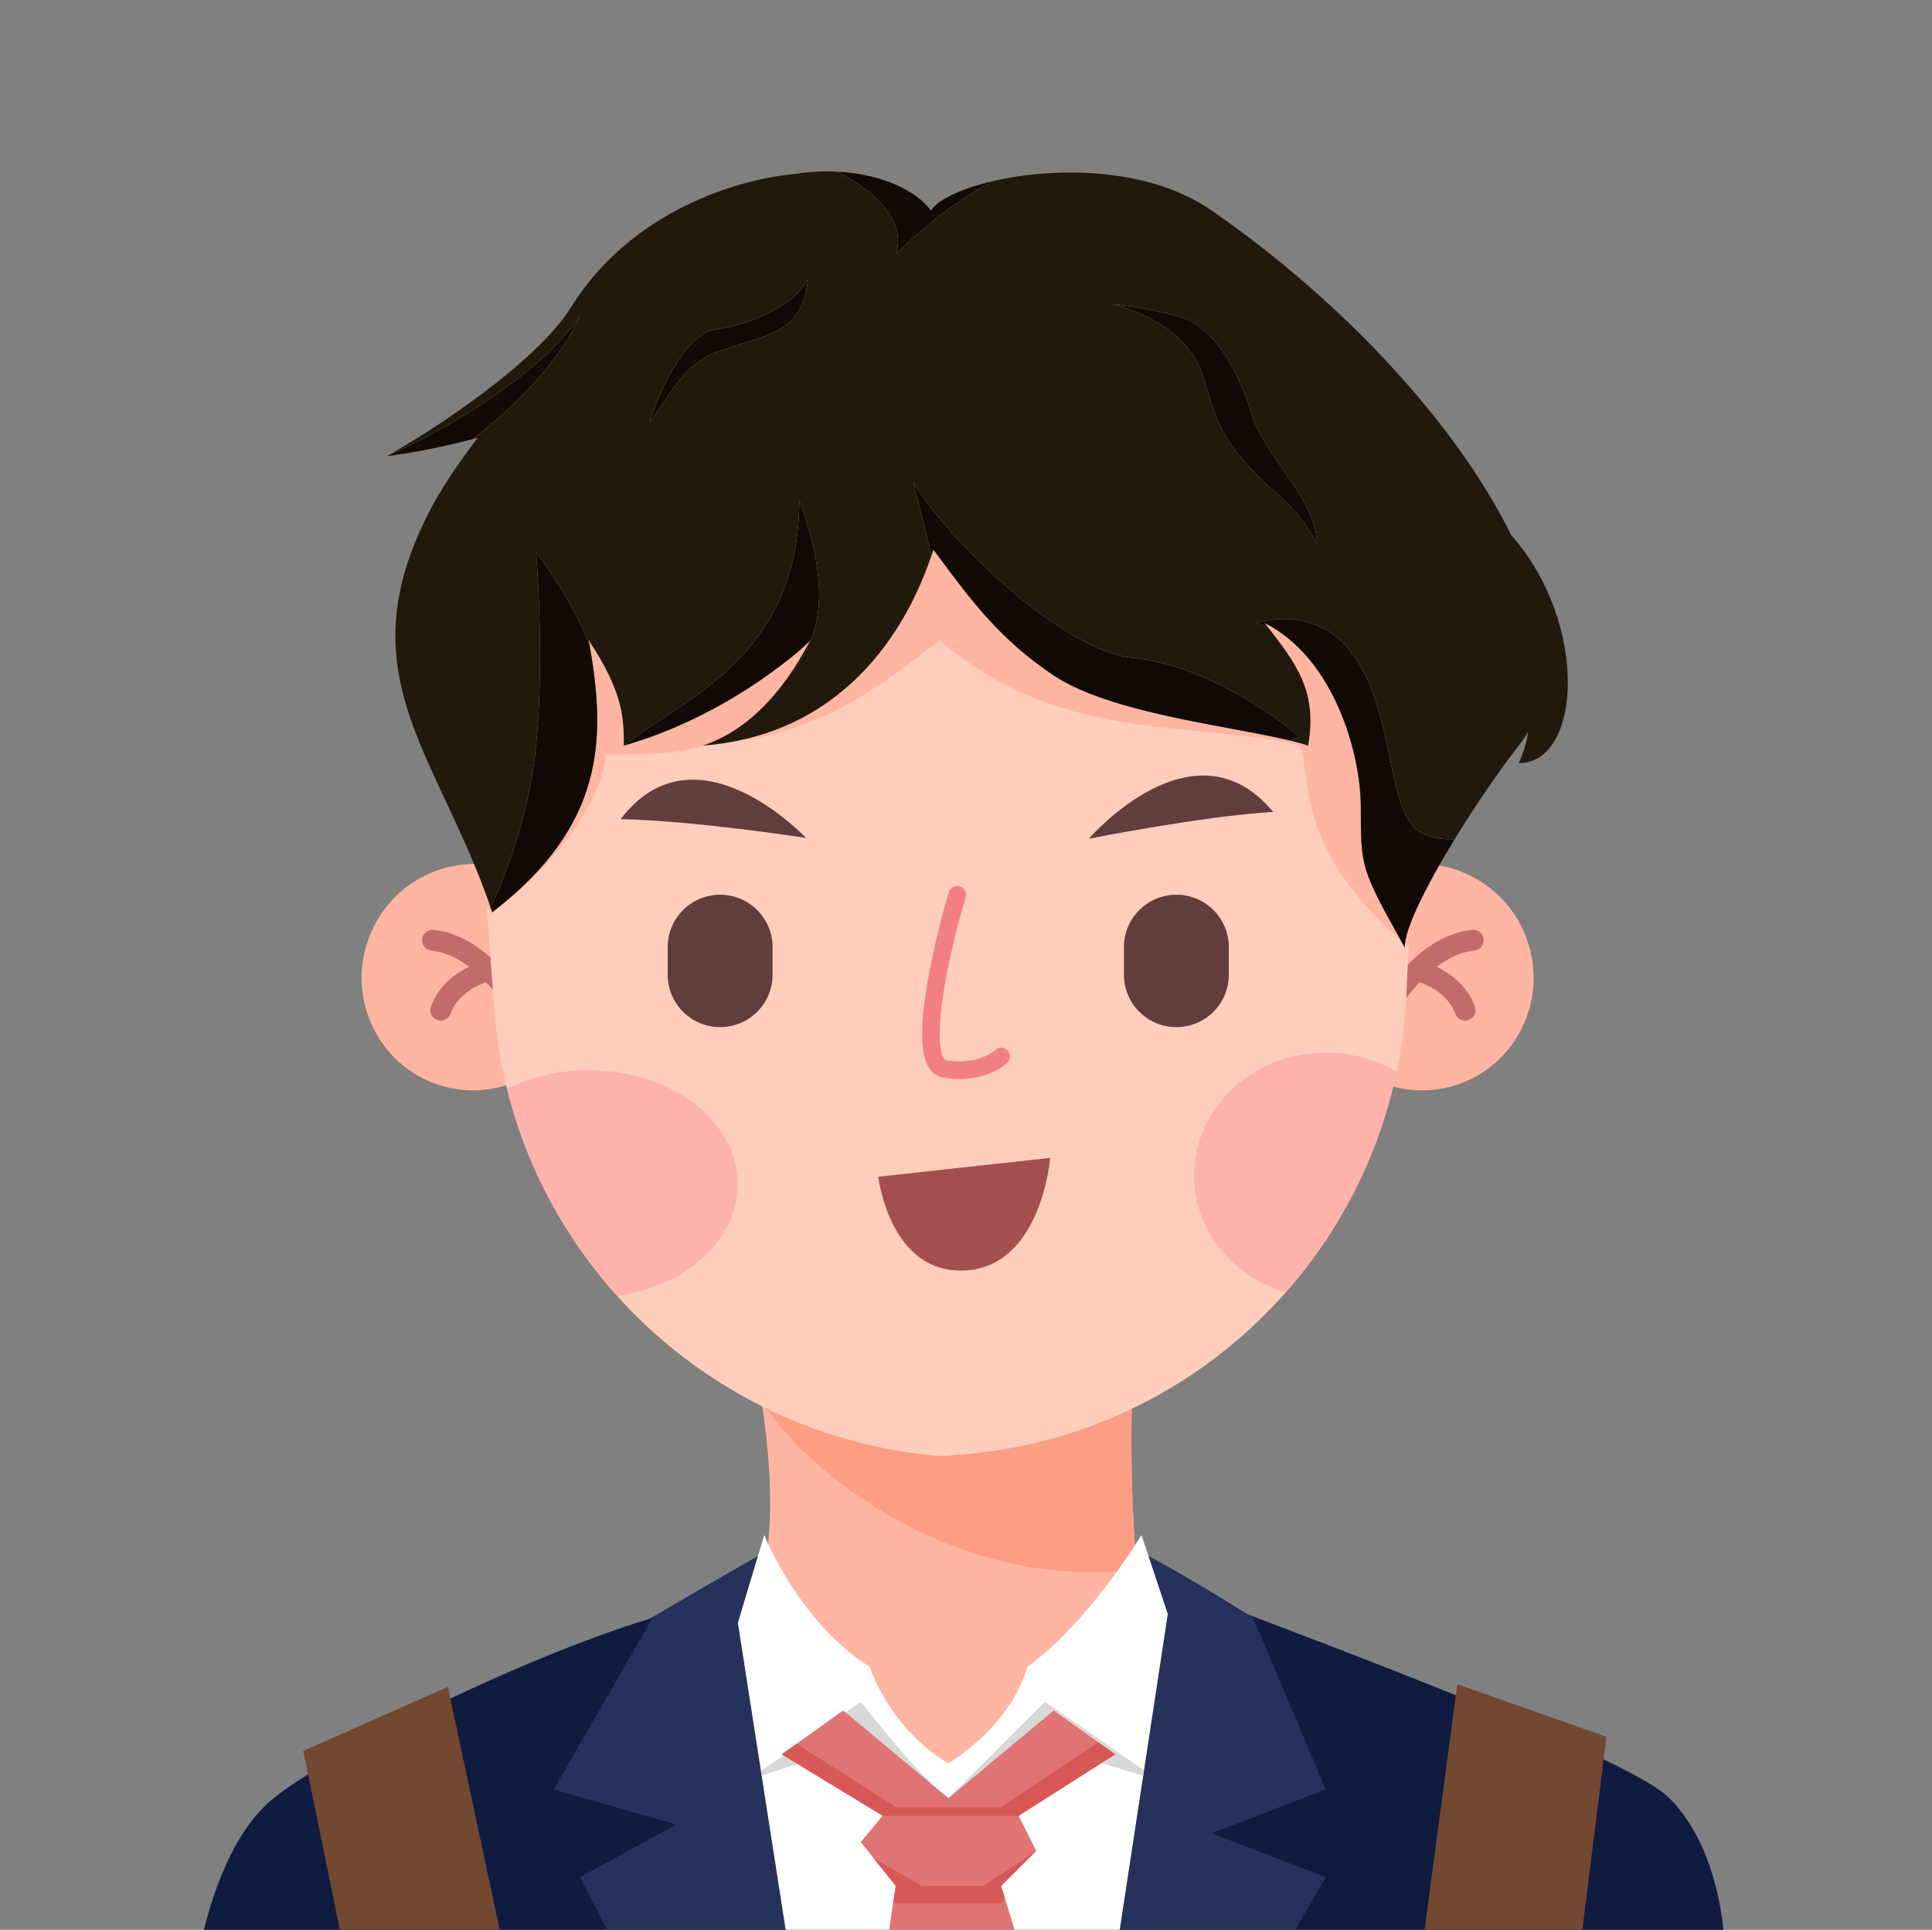 <svg xmlns="http://www.w3.org/2000/svg" fill="none" viewBox="0 0 1101 1100" height="1100" width="1101">
<rect x="0" y="0" width="1101" height="1100" fill="#808080" stroke="none"/>
<g clip-path="url(#clip0_2_197)">
<ellipse fill="#FFB5A1" transform="rotate(-18 810.011 556.986)" ry="64.582" rx="63.872" cy="556.986" cx="810.011"></ellipse>
<path fill="#C26B6B" d="M840.133 541.85C843.399 541.556 845.808 538.67 845.513 535.404C845.219 532.139 842.334 529.73 839.068 530.024C821.242 531.63 806.631 544.385 796.964 555.524C792.016 561.226 788.097 566.815 785.416 570.971C784.073 573.054 783.032 574.79 782.32 576.018C781.964 576.633 781.69 577.121 781.501 577.462L781.282 577.863L781.22 577.976L781.202 578.01L781.192 578.029C779.657 580.926 780.761 584.52 783.658 586.055C786.554 587.59 790.146 586.486 791.682 583.591L791.688 583.581L791.724 583.514L792.593 581.972C793.222 580.887 794.164 579.313 795.394 577.406C797.86 573.583 801.446 568.475 805.931 563.306C806.926 562.16 807.954 561.024 809.012 559.908C809.107 559.94 809.205 559.973 809.305 560.008C811.055 560.61 813.459 561.581 816.033 563.038C821.225 565.979 826.691 570.649 829.34 577.892C830.466 580.971 833.876 582.554 836.955 581.428C840.034 580.302 841.617 576.893 840.491 573.814C836.54 563.009 828.523 556.467 821.884 552.707C820.811 552.099 819.763 551.557 818.759 551.076C825.297 546.111 832.535 542.534 840.133 541.85Z"></path>
<ellipse fill="#FFB5A1" transform="matrix(-0.951 -0.309 -0.309 0.951 350.715 515.303)" ry="64.582" rx="63.872" cy="64.582" cx="63.872"></ellipse>
<path fill="#C26B6B" d="M245.906 541.85C242.64 541.556 240.232 538.67 240.526 535.404C240.82 532.139 243.706 529.73 246.971 530.024C264.797 531.63 279.408 544.385 289.075 555.524C294.024 561.226 297.942 566.815 300.623 570.971C301.967 573.054 303.007 574.79 303.719 576.018C304.075 576.633 304.349 577.121 304.538 577.462L304.758 577.863L304.819 577.976L304.837 578.01L304.847 578.029C306.382 580.926 305.278 584.52 302.381 586.055C299.485 587.59 295.893 586.486 294.357 583.591L294.351 583.581L294.315 583.514L293.446 581.972C292.818 580.887 291.875 579.313 290.645 577.406C288.179 573.583 284.593 568.475 280.108 563.306C279.113 562.16 278.085 561.024 277.027 559.908C276.932 559.94 276.834 559.973 276.734 560.008C274.984 560.61 272.58 561.581 270.006 563.038C264.814 565.979 259.348 570.649 256.699 577.892C255.573 580.971 252.164 582.554 249.084 581.428C246.005 580.302 244.422 576.893 245.548 573.814C249.5 563.009 257.516 556.467 264.155 552.707C265.229 552.099 266.277 551.557 267.28 551.076C260.742 546.111 253.504 542.534 245.906 541.85Z"></path>
<path fill="#101B40" d="M650.5 885C660.5 890 682.436 902.372 710.5 920C742.436 932.372 926.24 1000.49 950.781 1024.46C986.065 1058.92 983.352 1123.71 983.352 1123.71L106.945 1158.18C106.945 1158.18 111.891 1063.77 153.696 1026.89C180.967 1002.82 294.71 945.601 370.5 922.628C400.5 905 435.5 885 435.5 885C455.586 907.536 464.825 947.412 480.5 965C496.826 983.318 524.581 996.528 545.5 1020C565.423 996.528 594.952 983.318 610.5 965C625.429 947.412 635.5 910 650.5 885Z" clip-rule="evenodd" fill-rule="evenodd"></path>
<path fill="#26325B" d="M713.707 921.216L755.5 1020L690.5 1045L755.5 1070L717.94 1134.69L370.86 1148.03L330.5 1070L385.5 1040L315.5 1020L372.279 921.583C401.866 904.22 435.5 885 435.5 885C446.165 896.966 453.771 913.819 460.907 929.63C467.211 943.597 473.148 956.751 480.5 965C488.158 973.592 498.33 981.06 509.131 988.991C521.359 997.968 534.393 1007.54 545.5 1020C556.078 1007.54 569.364 997.968 581.828 988.991C592.838 981.06 603.207 973.592 610.5 965C618.941 955.056 625.829 938.774 632.933 921.981C638.393 909.074 643.981 895.865 650.5 885C660.5 890 682.436 902.372 710.5 920C711.427 920.359 712.499 920.765 713.707 921.216Z"></path>
<path fill="#724831" d="M810.5 1110L830.5 960L915.5 990L900.5 1110H810.5Z"></path>
<path fill="#724831" d="M286.792 1109.55L255.247 961.547L172.823 998.033L197.062 1116.51L286.792 1109.55Z"></path>
<path fill="#FFB5A1" d="M430.5 780C430.5 780 449.348 863.704 430.5 912.2C441.257 934.392 485.175 1008.6 540.5 1010C604.042 1010.76 650.5 920 650.5 920C650.5 920 642.287 861.768 645.5 785C570.421 794.395 430.5 780 430.5 780Z" clip-rule="evenodd" fill-rule="evenodd"></path>
<path fill="#FC9D84" d="M455.5 825C480.501 850 550.5 905 645.5 895C646.289 894.917 647.065 894.827 647.827 894.73C645.795 870.94 643.63 832.252 645.421 786.934C644.851 786.343 644.289 785.769 643.737 785.215C568.253 794.171 430.5 780 430.5 780C430.5 780 432.196 787.531 434.061 799.383C440.782 808.55 448.141 817.641 455.5 825Z"></path>
<path fill="white" d="M495.5 950C455.5 925 435.5 875 435.5 875L420.5 925L455.5 1150H630.5L665.5 920L650.5 875C650.5 875 620.5 925 585.5 950C575.5 985 540.5 1005 540.5 1005C540.5 1005 510.5 990 495.5 950Z"></path>
<path fill="#D8D8D8" d="M651.945 1009.08L595.5 970L540.5 1025C525.5 1015 490.5 970 490.5 970L433.625 1009.38L434.056 1012.15L485.5 995L540.5 1040L595.5 995L651.466 1012.22L651.945 1009.08Z"></path>
<path fill="#E07474" d="M445.5 1000L480.5 975L540.5 1025L600.5 975L635.5 1000L580.5 1035L590.5 1055L570.5 1075L590.5 1140H500.5L510.5 1075L490.5 1050L503 1035L445.5 1000Z"></path>
<path fill="#D85858" d="M454.25 993.75L445.5 1000L503 1035H580.5L635.5 1000L625.845 993.104L570.5 1030H510.5L455.5 995L454.25 993.75Z"></path>
<path fill="#D85858" d="M590.5 1055L560.5 1075H525.5L497.868 1059.21L510.5 1075L508.962 1085H570.5L572.605 1081.84L570.5 1075L590.5 1055Z"></path>
<path fill="#FFCDBC" d="M272.17 448.226C260.474 292.664 383.538 160 539.539 160C692.539 160 814.52 287.821 807.37 440.654L801.457 567.03C794.937 706.382 685.415 818.937 546.293 829.26L536.322 830C400.762 819.226 291.94 711.17 281.744 575.565L272.17 448.226Z" clip-rule="evenodd" fill-rule="evenodd"></path>
<g opacity="0.625">
<path fill="#FFA2A2" d="M351.772 738.81C321.902 705.656 299.948 665.279 288.933 620.614C302.308 613.903 318.308 610 335.5 610C382.444 610 420.5 639.101 420.5 675C420.5 706.643 390.932 733.005 351.772 738.81Z"></path>
<path fill="#FFA2A2" d="M795.865 610.993C785.892 658.535 763.715 701.596 732.707 736.709C702.43 727.705 680.5 701.243 680.5 670C680.5 631.34 714.079 600 755.5 600C770.361 600 784.212 604.034 795.865 610.993Z"></path>
</g>
<path fill="#A34F4F" d="M500.5 670.748L598.477 660C598.477 660 593.682 721.54 550.335 724.142C506.988 726.744 500.5 670.748 500.5 670.748Z" clip-rule="evenodd" fill-rule="evenodd"></path>
<path fill="#623D3D" d="M640.5 539.887C640.5 523.381 653.881 510 670.387 510C686.893 510 700.274 523.381 700.274 539.887V555.583C700.274 572.089 686.893 585.47 670.387 585.47C653.881 585.47 640.5 572.089 640.5 555.583V539.887Z"></path>
<path fill="#623D3D" d="M380.5 539.887C380.5 523.381 393.881 510 410.387 510C426.893 510 440.274 523.381 440.274 539.887V555.583C440.274 572.089 426.893 585.47 410.387 585.47C393.881 585.47 380.5 572.089 380.5 555.583V539.887Z"></path>
<path stroke-linejoin="round" stroke-linecap="round" stroke-width="10" stroke="#F28080" d="M545.517 510C535.999 541.916 521.247 606.456 538.379 609.293C555.511 612.13 566.931 605.747 570.5 602.201"></path>
<path fill="#623D3D" d="M620.502 478.085C620.502 478.085 684.244 465.363 725.556 462.785C680.345 408.488 620.502 478.085 620.502 478.085Z" clip-rule="evenodd" fill-rule="evenodd"></path>
<path fill="#623D3D" d="M459.33 477.618C459.33 477.618 395.092 467.695 353.707 466.926C396.501 410.704 459.33 477.618 459.33 477.618Z" clip-rule="evenodd" fill-rule="evenodd"></path>
<path fill="#FFB5A1" d="M297.705 312.18C278.062 353.035 268.507 399.507 272.17 448.226L277.328 516.828L280.5 520C302.167 505 341.5 466 345.5 430C365.5 430 385.5 430 400.5 425C463.912 420.122 497.398 394.338 532.834 367.052C533.721 366.369 534.61 365.685 535.5 365C584.917 407.357 636.825 412.337 684.189 416.88C703.918 418.773 722.857 420.589 740.5 425C742.077 426.577 742.659 431.141 743.502 437.748C745.331 452.084 748.387 476.042 765.5 500C780.106 520.449 793.823 532.364 802.757 539.251L807.369 440.654C809.42 396.826 800.851 355.056 783.977 317.766L480.5 235L297.705 312.18Z"></path>
<path fill="#21190C" d="M220.5 260C233.731 258.346 252.214 254.941 272.185 249.533C260.778 264.636 251.507 278.59 245.502 290C208.709 359.907 228.777 402.739 253.895 456.351C262.911 475.595 272.578 496.228 280.499 520C345.499 470 345.5 420 335.5 365C355.5 395 355.5 410 355.5 425C390.501 415 423.702 396.439 450.5 375C454.204 372.038 457.977 368.751 461.723 365.17C447.524 392.356 427.575 415.975 400.5 425C478.621 418.991 516.492 361.823 531.916 313.259C532.973 314.68 534.023 316.094 535.067 317.5C553.457 342.273 570.16 364.773 600.5 385C624.423 400.948 667.332 408.948 702.234 415.455C719.855 418.741 735.436 421.645 745.5 425C750.5 395 740.5 380 720.5 355C760.5 375 775.5 430 775.5 460V460.021C775.5 495 775.5 495.009 800.495 540C800.495 520 842.714 453.999 865.498 425C867.505 422.446 869.305 419.792 870.905 417.045C869.99 423.048 868.243 429.052 865.498 435C901.498 435 905.5 355 861.184 305C830.019 241.619 765.215 171.726 690.5 120C635.817 82.142 542.166 101.667 530.5 120C519.437 104.788 488.177 93.477 452.717 99.207C421.868 101.955 360.259 119.385 325.5 175C305.5 207 247.167 245 220.5 260Z"></path>
<path fill="#C4C4C4" d="M566.416 103.111C548.077 107.317 534.491 113.728 530.5 120C522.037 108.363 501.752 99.008 476.81 97.82C493.909 106.217 517.571 123.785 510.5 145C528.057 127.442 547.542 112.775 566.416 103.111Z"></path>
<path fill="#120A04" d="M566.416 103.111C548.077 107.317 534.491 113.728 530.5 120C522.037 108.363 501.752 99.008 476.81 97.82C493.909 106.217 517.571 123.785 510.5 145C528.057 127.442 547.542 112.775 566.416 103.111Z"></path>
<path fill="#C4C4C4" d="M269.251 250.316C250.41 255.272 233.081 258.427 220.5 260C247.167 248.333 306.5 216 330.5 180C317.794 208.589 289.531 234.866 269.251 250.316Z"></path>
<path fill="#120A04" d="M269.251 250.316C250.41 255.272 233.081 258.427 220.5 260C247.167 248.333 306.5 216 330.5 180C317.794 208.589 289.531 234.866 269.251 250.316Z"></path>
<path fill="#C4C4C4" d="M335.945 367.48C345.486 421.505 344.521 470.753 280.499 520C280.091 518.775 279.678 517.558 279.261 516.35C279.664 515.871 280.082 515.418 280.5 515C280.5 515 300.5 475 305.5 425C310.499 375 305.5 315 305.5 315C313.706 325.258 326.963 345.238 335.945 367.48Z"></path>
<path fill="#120A04" d="M335.945 367.48C345.486 421.505 344.521 470.753 280.499 520C280.091 518.775 279.678 517.558 279.261 516.35C279.664 515.871 280.082 515.418 280.5 515C280.5 515 300.5 475 305.5 425C310.499 375 305.5 315 305.5 315C313.706 325.258 326.963 345.238 335.945 367.48Z"></path>
<path fill="#C4C4C4" d="M355.5 425C355.5 425 355.5 425 355.5 425C361.705 420.036 369.064 415.188 376.934 410.004C411.342 387.337 455.5 358.247 455.5 285C474.746 338.888 467.323 364.132 449.199 385.825C453.794 379.327 457.96 372.374 461.723 365.17C457.976 368.751 454.204 372.038 450.5 375C423.706 396.436 390.511 414.995 355.516 424.996L355.5 425Z"></path>
<path fill="#120A04" d="M355.5 425C355.5 425 355.5 425 355.5 425C361.705 420.036 369.064 415.188 376.934 410.004C411.342 387.337 455.5 358.247 455.5 285C474.746 338.888 467.323 364.132 449.199 385.825C453.794 379.327 457.96 372.374 461.723 365.17C457.976 368.751 454.204 372.038 450.5 375C423.706 396.436 390.511 414.995 355.516 424.996L355.5 425Z"></path>
<path fill="#C4C4C4" d="M735.074 422.087C725.927 419.873 714.582 417.758 702.235 415.456C667.333 408.948 624.422 400.948 600.5 385C570.16 364.773 553.457 342.273 535.067 317.5C534.023 316.094 532.973 314.68 531.915 313.259C531.567 314.356 531.207 315.458 530.835 316.564L530.5 315L520.5 275C540.5 308.333 605.5 371 645.5 375C685.5 379 725.5 406.667 740.5 420L735.074 422.087Z"></path>
<path fill="#120A04" d="M735.074 422.087C725.927 419.873 714.582 417.758 702.235 415.456C667.333 408.948 624.422 400.948 600.5 385C570.16 364.773 553.457 342.273 535.067 317.5C534.023 316.094 532.973 314.68 531.915 313.259C531.567 314.356 531.207 315.458 530.835 316.564L530.5 315L520.5 275C540.5 308.333 605.5 371 645.5 375C685.5 379 725.5 406.667 740.5 420L735.074 422.087Z"></path>
<path fill="#C4C4C4" d="M829.024 478.291C813.53 503.571 800.495 528.887 800.495 540C775.5 495.009 775.5 495 775.5 460.021V460C775.5 430 760.5 375 720.5 355C721.25 355.938 721.987 356.862 722.709 357.773C718.441 355.588 715.5 355 715.5 355C735.5 350 759.5 352 775.5 380C784.667 396.042 788.582 415.236 792.059 432.285C796.168 452.432 799.667 469.584 810.5 475C816.329 477.915 822.778 478.705 829.024 478.291Z"></path>
<path fill="#120A04" d="M829.024 478.291C813.53 503.571 800.495 528.887 800.495 540C775.5 495.009 775.5 495 775.5 460.021V460C775.5 430 760.5 375 720.5 355C721.25 355.938 721.987 356.862 722.709 357.773C718.441 355.588 715.5 355 715.5 355C735.5 350 759.5 352 775.5 380C784.667 396.042 788.582 415.236 792.059 432.285C796.168 452.432 799.667 469.584 810.5 475C816.329 477.915 822.778 478.705 829.024 478.291Z"></path>
<path fill="#C4C4C4" d="M685.358 213.995C677.938 190.04 651.86 177.866 633.857 173.269C635.059 173.435 636.289 173.597 637.562 173.765C645.516 174.813 655.165 176.084 670.502 180C694.07 186.018 707.42 216.337 713.457 236.49C716.43 246.417 723.497 256.609 730.67 266.955C740.484 281.112 750.499 295.556 750.499 310C742.499 294 731.299 284.4 724.579 278.64C722.899 277.2 721.499 276 720.499 275C696.953 251.454 694.716 244.226 685.906 215.763L685.358 213.995Z"></path>
<path fill="#120A04" d="M685.358 213.995C677.938 190.04 651.86 177.866 633.857 173.269C635.059 173.435 636.289 173.597 637.562 173.765C645.516 174.813 655.165 176.084 670.502 180C694.07 186.018 707.42 216.337 713.457 236.49C716.43 246.417 723.497 256.609 730.67 266.955C740.484 281.112 750.499 295.556 750.499 310C742.499 294 731.299 284.4 724.579 278.64C722.899 277.2 721.499 276 720.499 275C696.953 251.454 694.716 244.226 685.906 215.763L685.358 213.995Z"></path>
<path fill="#C4C4C4" d="M370.078 240.766C375.334 224.192 390.188 190.413 407.56 187.885C429.276 184.725 452.805 173.773 460.412 159.115C457.747 185.246 443.457 189.613 423.39 195.746C418.811 197.145 413.932 198.636 408.821 200.499C393.643 206.031 385.084 218.951 377.79 229.96C375.138 233.964 372.653 237.714 370.078 240.766Z"></path>
<path fill="#120A04" d="M370.078 240.766C375.334 224.192 390.188 190.413 407.56 187.885C429.276 184.725 452.805 173.773 460.412 159.115C457.747 185.246 443.457 189.613 423.39 195.746C418.811 197.145 413.932 198.636 408.821 200.499C393.643 206.031 385.084 218.951 377.79 229.96C375.138 233.964 372.653 237.714 370.078 240.766Z"></path>
</g>
<defs>
<clipPath id="clip0_2_197">
<rect transform="translate(0.5)" fill="white" height="1100" width="1100"></rect>
</clipPath>
</defs>
</svg>
